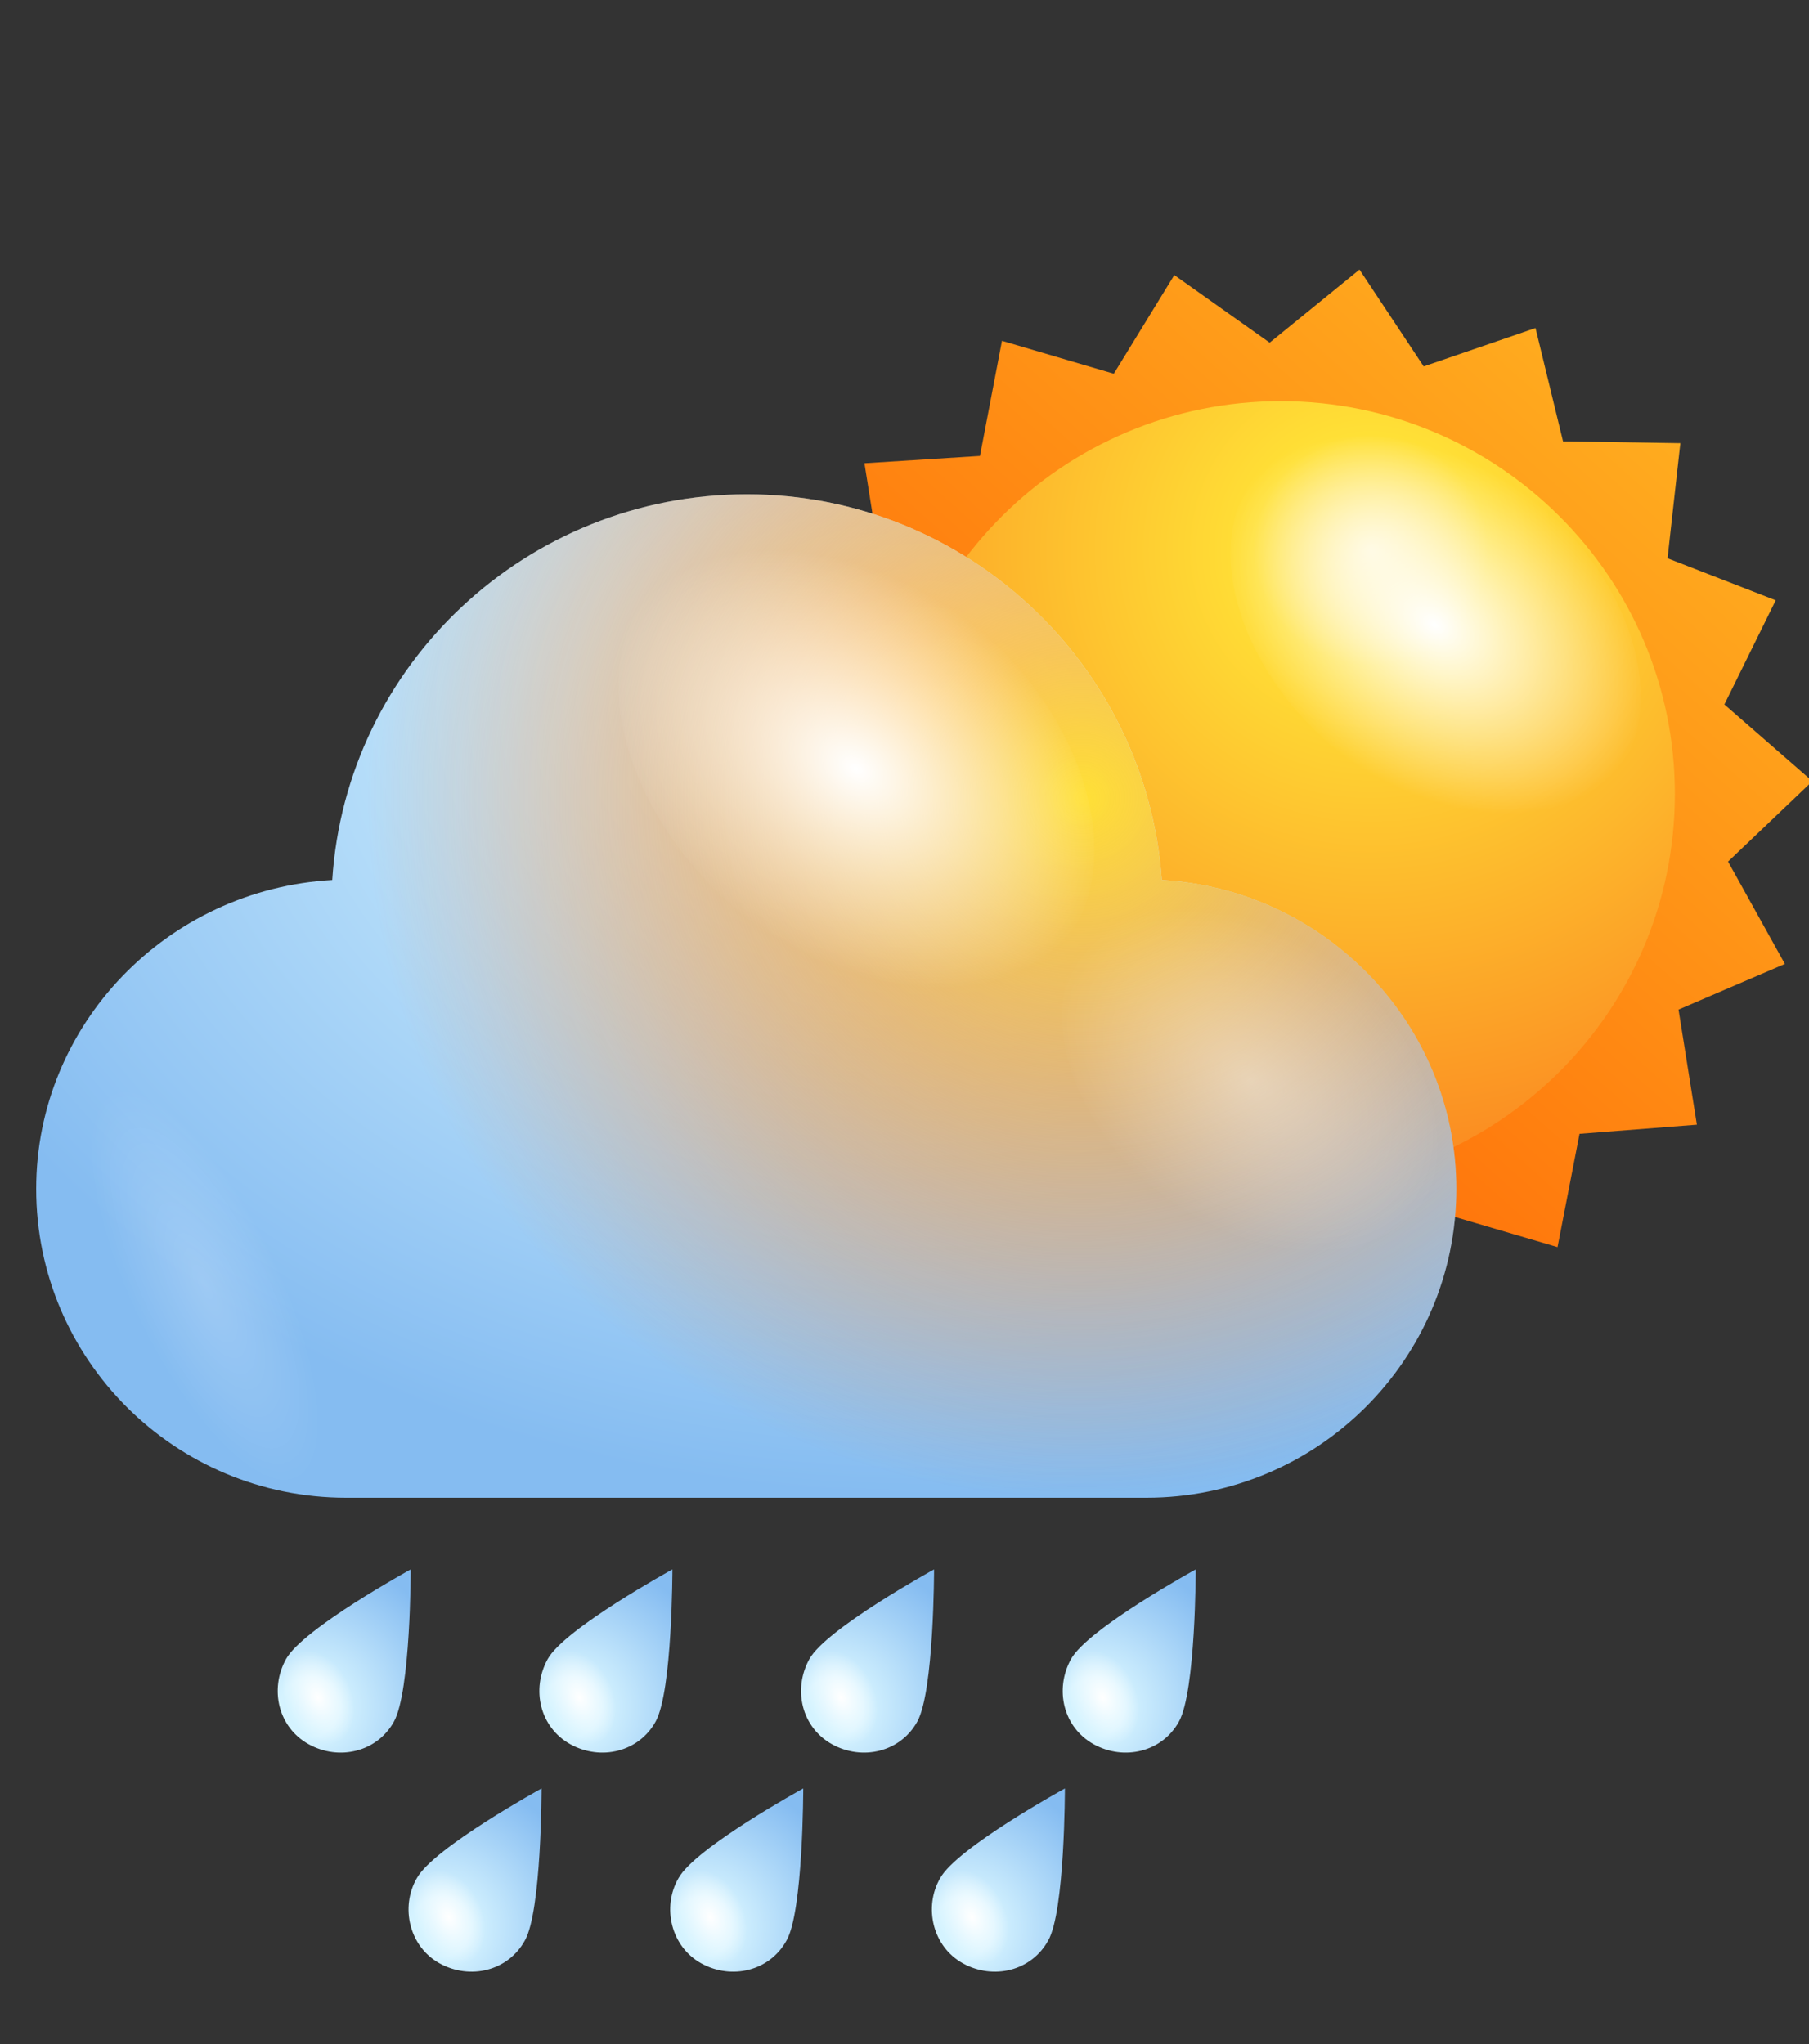 <svg width="100" height="113" viewBox="0 0 100 113" fill="none" xmlns="http://www.w3.org/2000/svg">
<rect x="0" y="0" width="100" height="113" fill="#333333" stroke="none"/>
<g clip-path="url(#clip0_2135_1924)">
<path d="M93.802 62.178L87.315 62.683L86.099 68.946L79.916 67.128L76.672 72.684L71.402 68.845L66.435 72.987L62.787 67.633L56.705 69.754L55.185 63.491L48.698 63.39L49.408 56.925L43.326 54.703L46.266 48.844L41.299 44.703L45.962 40.258L42.819 34.601L48.799 31.975L47.786 25.611L54.171 25.207L55.388 18.843L61.57 20.661L64.915 15.206L70.186 18.944L75.152 14.903L78.7 20.257L84.882 18.136L86.403 24.399L92.889 24.5L92.18 30.864L98.16 33.187L95.322 38.945L100.187 43.187L95.525 47.632L98.667 53.289L92.788 55.814L93.802 62.178Z" fill="url(#paint0_linear_2135_1924)"/>
<path d="M70.794 65.613C82.829 65.613 92.585 55.889 92.585 43.895C92.585 31.9 82.829 22.177 70.794 22.177C58.759 22.177 49.002 31.9 49.002 43.895C49.002 55.889 58.759 65.613 70.794 65.613Z" fill="url(#paint1_radial_2135_1924)"/>
<path d="M74.138 41.672C68.564 37.227 66.435 30.358 69.273 26.419C72.111 22.479 79.004 22.883 84.578 27.429C90.153 31.873 92.281 38.742 89.443 42.682C86.504 46.622 79.612 46.218 74.138 41.672Z" fill="url(#paint2_radial_2135_1924)"/>
<path opacity="0.4" d="M51.536 48.743C52.246 46.319 55.996 47.329 59.847 50.966C63.699 54.602 66.233 59.451 65.523 61.875C64.814 64.299 61.064 63.289 57.212 59.653C53.361 56.016 50.725 51.168 51.536 48.743Z" fill="url(#paint3_radial_2135_1924)"/>
<path d="M64.224 48.65C63.371 36.757 53.399 27.327 41.295 27.327C29.106 27.327 19.133 36.757 18.366 48.65C9.245 49.16 2 56.635 2 65.725C2 75.154 9.671 82.8 19.133 82.8H63.371C72.833 82.8 80.504 75.154 80.504 65.725C80.504 56.635 73.259 49.16 64.224 48.65Z" fill="url(#paint4_radial_2135_1924)"/>
<path d="M64.224 48.65C63.371 36.757 53.399 27.327 41.295 27.327C29.106 27.327 19.133 36.757 18.366 48.65C9.245 49.16 2 56.635 2 65.725C2 75.154 9.671 82.8 19.133 82.8H63.371C72.833 82.8 80.504 75.154 80.504 65.725C80.504 56.635 73.259 49.16 64.224 48.65Z" fill="url(#paint5_radial_2135_1924)"/>
<path d="M41.295 50.774C34.817 45.592 32.345 37.606 35.669 33.019C38.993 28.432 47.006 28.942 53.399 34.123C59.877 39.306 62.349 47.291 59.024 51.878C55.7 56.55 47.688 56.041 41.295 50.774Z" fill="url(#paint6_radial_2135_1924)"/>
<path opacity="0.4" d="M64.309 66.235C59.195 62.157 57.234 55.871 59.877 52.303C62.519 48.735 68.741 49.075 73.856 53.237C78.97 57.315 80.93 63.601 78.288 67.169C75.646 70.737 69.423 70.312 64.309 66.235Z" fill="url(#paint7_radial_2135_1924)"/>
<path opacity="0.2" d="M14.274 66.829C10.524 60.968 6.176 58.164 4.557 60.543C2.937 62.922 4.642 69.548 8.393 75.409C12.143 81.271 16.49 84.074 18.11 81.696C19.729 79.232 18.025 72.606 14.274 66.829Z" fill="url(#paint8_radial_2135_1924)"/>
<path d="M21.78 95.171C20.855 96.853 18.753 97.357 17.071 96.432C15.389 95.507 14.884 93.404 15.809 91.722C16.734 90.04 22.705 86.761 22.705 86.761C22.705 86.761 22.705 93.489 21.78 95.171Z" fill="url(#paint9_radial_2135_1924)"/>
<path d="M15.893 94.582C15.389 93.152 15.641 91.723 16.65 91.302C17.575 90.882 18.753 91.723 19.341 93.068C19.846 94.498 19.51 95.928 18.584 96.348C17.575 96.769 16.398 96.012 15.893 94.582Z" fill="url(#paint10_radial_2135_1924)"/>
<path d="M36.245 95.171C35.32 96.853 33.217 97.357 31.535 96.432C29.853 95.507 29.349 93.404 30.274 91.722C31.199 90.04 37.17 86.761 37.17 86.761C37.17 86.761 37.17 93.489 36.245 95.171Z" fill="url(#paint11_radial_2135_1924)"/>
<path d="M30.358 94.582C29.853 93.152 30.106 91.723 31.115 91.302C32.04 90.882 33.217 91.723 33.806 93.068C34.311 94.498 33.974 95.928 33.049 96.348C32.04 96.769 30.863 96.012 30.358 94.582Z" fill="url(#paint12_radial_2135_1924)"/>
<path d="M50.71 95.171C49.785 96.853 47.682 97.357 46 96.432C44.318 95.507 43.814 93.404 44.739 91.722C45.664 90.04 51.635 86.761 51.635 86.761C51.635 86.761 51.635 93.489 50.71 95.171Z" fill="url(#paint13_radial_2135_1924)"/>
<path d="M44.823 94.582C44.318 93.152 44.571 91.723 45.58 91.302C46.505 90.882 47.682 91.723 48.271 93.068C48.775 94.498 48.439 95.928 47.514 96.348C46.505 96.769 45.327 96.012 44.823 94.582Z" fill="url(#paint14_radial_2135_1924)"/>
<path d="M65.174 95.171C64.249 96.853 62.147 97.357 60.465 96.432C58.783 95.507 58.278 93.404 59.203 91.722C60.129 90.04 66.1 86.761 66.1 86.761C66.1 86.761 66.1 93.489 65.174 95.171Z" fill="url(#paint15_radial_2135_1924)"/>
<path d="M59.288 94.582C58.783 93.152 59.035 91.723 60.045 91.302C60.97 90.882 62.147 91.723 62.736 93.068C63.24 94.498 62.904 95.928 61.979 96.348C60.97 96.769 59.792 96.012 59.288 94.582Z" fill="url(#paint16_radial_2135_1924)"/>
<path d="M29.012 107.281C28.087 108.963 25.985 109.467 24.303 108.542C22.621 107.617 22.116 105.431 23.042 103.833C23.967 102.151 29.938 98.871 29.938 98.871C29.938 98.871 29.938 105.683 29.012 107.281Z" fill="url(#paint17_radial_2135_1924)"/>
<path d="M23.126 106.775C22.621 105.346 22.873 103.916 23.883 103.496C24.808 103.075 25.985 103.916 26.574 105.262C27.078 106.691 26.742 108.121 25.817 108.541C24.808 108.962 23.63 108.121 23.126 106.775Z" fill="url(#paint18_radial_2135_1924)"/>
<path d="M43.477 107.281C42.552 108.963 40.45 109.467 38.768 108.542C37.086 107.617 36.581 105.431 37.506 103.833C38.431 102.151 44.403 98.871 44.403 98.871C44.403 98.871 44.403 105.683 43.477 107.281Z" fill="url(#paint19_radial_2135_1924)"/>
<path d="M37.59 106.775C37.086 105.346 37.338 103.916 38.347 103.496C39.272 103.075 40.45 103.916 41.038 105.262C41.543 106.691 41.207 108.121 40.282 108.541C39.272 108.962 38.095 108.121 37.59 106.775Z" fill="url(#paint20_radial_2135_1924)"/>
<path d="M57.942 107.281C57.017 108.963 54.914 109.467 53.233 108.542C51.551 107.617 51.046 105.431 51.971 103.833C52.896 102.151 58.867 98.871 58.867 98.871C58.867 98.871 58.867 105.683 57.942 107.281Z" fill="url(#paint21_radial_2135_1924)"/>
<path d="M52.055 106.775C51.551 105.346 51.803 103.916 52.812 103.496C53.737 103.075 54.915 103.916 55.503 105.262C56.008 106.691 55.672 108.121 54.746 108.541C53.737 108.962 52.56 108.121 52.055 106.775Z" fill="url(#paint22_radial_2135_1924)"/>
</g>
<defs>
<linearGradient id="paint0_linear_2135_1924" x1="97.619" y1="14.033" x2="46.07" y2="71.831" gradientUnits="userSpaceOnUse">
<stop stop-color="#FFBA24"/>
<stop offset="1" stop-color="#FF5500"/>
</linearGradient>
<radialGradient id="paint1_radial_2135_1924" cx="0" cy="0" r="1" gradientUnits="userSpaceOnUse" gradientTransform="translate(75.763 30.302) rotate(180) scale(41.395 41.255)">
<stop stop-color="#FFF4C3"/>
<stop offset="0.156" stop-color="#FFE036"/>
<stop offset="1" stop-color="#FA761C"/>
</radialGradient>
<radialGradient id="paint2_radial_2135_1924" cx="0" cy="0" r="1" gradientUnits="userSpaceOnUse" gradientTransform="translate(79.312 34.547) rotate(126.127) scale(8.845 12.916)">
<stop stop-color="white"/>
<stop offset="1" stop-color="white" stop-opacity="0"/>
</radialGradient>
<radialGradient id="paint3_radial_2135_1924" cx="0" cy="0" r="1" gradientUnits="userSpaceOnUse" gradientTransform="translate(58.53 55.31) rotate(-136.886) scale(9.624 4.087)">
<stop stop-color="white"/>
<stop offset="1" stop-color="white" stop-opacity="0"/>
</radialGradient>
<radialGradient id="paint4_radial_2135_1924" cx="0" cy="0" r="1" gradientUnits="userSpaceOnUse" gradientTransform="translate(51.157 39.026) rotate(180) scale(59.886 43.599)">
<stop stop-color="white"/>
<stop offset="0.198" stop-color="#D5F3FF"/>
<stop offset="1" stop-color="#85BCF1"/>
</radialGradient>
<radialGradient id="paint5_radial_2135_1924" cx="0" cy="0" r="1" gradientUnits="userSpaceOnUse" gradientTransform="translate(59.643 44.032) scale(50.91 50.738)">
<stop stop-color="#FFE036"/>
<stop offset="0.005" stop-color="#FFDF36" stop-opacity="0.993"/>
<stop offset="0.162" stop-color="#FDB92C" stop-opacity="0.789"/>
<stop offset="0.319" stop-color="#FC9C25" stop-opacity="0.585"/>
<stop offset="0.473" stop-color="#FB8720" stop-opacity="0.384"/>
<stop offset="0.625" stop-color="#FA7A1D" stop-opacity="0.188"/>
<stop offset="0.769" stop-color="#FA761C" stop-opacity="0"/>
</radialGradient>
<radialGradient id="paint6_radial_2135_1924" cx="0" cy="0" r="1" gradientUnits="userSpaceOnUse" gradientTransform="translate(47.322 42.505) rotate(126.127) scale(10.284 15.018)">
<stop stop-color="white"/>
<stop offset="1" stop-color="white" stop-opacity="0"/>
</radialGradient>
<radialGradient id="paint7_radial_2135_1924" cx="0" cy="0" r="1" gradientUnits="userSpaceOnUse" gradientTransform="translate(69.106 59.715) rotate(126.127) scale(8.082 11.803)">
<stop stop-color="white"/>
<stop offset="1" stop-color="white" stop-opacity="0"/>
</radialGradient>
<radialGradient id="paint8_radial_2135_1924" cx="0" cy="0" r="1" gradientUnits="userSpaceOnUse" gradientTransform="translate(11.323 71.094) rotate(-25.634) scale(4.149 12.054)">
<stop stop-color="white"/>
<stop offset="1" stop-color="white" stop-opacity="0"/>
</radialGradient>
<radialGradient id="paint9_radial_2135_1924" cx="0" cy="0" r="1" gradientUnits="userSpaceOnUse" gradientTransform="translate(17.142 94.386) rotate(30.001) scale(8.318 8.318)">
<stop stop-color="#D0F2FF"/>
<stop offset="0.198" stop-color="#D5F3FF"/>
<stop offset="1" stop-color="#85BCF1"/>
</radialGradient>
<radialGradient id="paint10_radial_2135_1924" cx="0" cy="0" r="1" gradientUnits="userSpaceOnUse" gradientTransform="translate(17.582 93.845) rotate(156.037) scale(1.859 2.711)">
<stop stop-color="white"/>
<stop offset="1" stop-color="white" stop-opacity="0"/>
</radialGradient>
<radialGradient id="paint11_radial_2135_1924" cx="0" cy="0" r="1" gradientUnits="userSpaceOnUse" gradientTransform="translate(31.601 94.387) rotate(30.001) scale(8.318 8.318)">
<stop stop-color="#D0F2FF"/>
<stop offset="0.198" stop-color="#D5F3FF"/>
<stop offset="1" stop-color="#85BCF1"/>
</radialGradient>
<radialGradient id="paint12_radial_2135_1924" cx="0" cy="0" r="1" gradientUnits="userSpaceOnUse" gradientTransform="translate(32.04 93.845) rotate(156.037) scale(1.859 2.711)">
<stop stop-color="white"/>
<stop offset="1" stop-color="white" stop-opacity="0"/>
</radialGradient>
<radialGradient id="paint13_radial_2135_1924" cx="0" cy="0" r="1" gradientUnits="userSpaceOnUse" gradientTransform="translate(46.06 94.386) rotate(30.001) scale(8.318 8.318)">
<stop stop-color="#D0F2FF"/>
<stop offset="0.198" stop-color="#D5F3FF"/>
<stop offset="1" stop-color="#85BCF1"/>
</radialGradient>
<radialGradient id="paint14_radial_2135_1924" cx="0" cy="0" r="1" gradientUnits="userSpaceOnUse" gradientTransform="translate(46.499 93.845) rotate(156.037) scale(1.859 2.711)">
<stop stop-color="white"/>
<stop offset="1" stop-color="white" stop-opacity="0"/>
</radialGradient>
<radialGradient id="paint15_radial_2135_1924" cx="0" cy="0" r="1" gradientUnits="userSpaceOnUse" gradientTransform="translate(60.519 94.387) rotate(30.001) scale(8.318 8.318)">
<stop stop-color="#D0F2FF"/>
<stop offset="0.198" stop-color="#D5F3FF"/>
<stop offset="1" stop-color="#85BCF1"/>
</radialGradient>
<radialGradient id="paint16_radial_2135_1924" cx="0" cy="0" r="1" gradientUnits="userSpaceOnUse" gradientTransform="translate(60.958 93.844) rotate(156.037) scale(1.859 2.711)">
<stop stop-color="white"/>
<stop offset="1" stop-color="white" stop-opacity="0"/>
</radialGradient>
<radialGradient id="paint17_radial_2135_1924" cx="0" cy="0" r="1" gradientUnits="userSpaceOnUse" gradientTransform="translate(24.372 106.535) rotate(30.001) scale(8.318 8.318)">
<stop stop-color="#D0F2FF"/>
<stop offset="0.198" stop-color="#D5F3FF"/>
<stop offset="1" stop-color="#85BCF1"/>
</radialGradient>
<radialGradient id="paint18_radial_2135_1924" cx="0" cy="0" r="1" gradientUnits="userSpaceOnUse" gradientTransform="translate(24.811 105.992) rotate(156.037) scale(1.859 2.711)">
<stop stop-color="white"/>
<stop offset="1" stop-color="white" stop-opacity="0"/>
</radialGradient>
<radialGradient id="paint19_radial_2135_1924" cx="0" cy="0" r="1" gradientUnits="userSpaceOnUse" gradientTransform="translate(38.831 106.535) rotate(30.001) scale(8.318 8.318)">
<stop stop-color="#D0F2FF"/>
<stop offset="0.198" stop-color="#D5F3FF"/>
<stop offset="1" stop-color="#85BCF1"/>
</radialGradient>
<radialGradient id="paint20_radial_2135_1924" cx="0" cy="0" r="1" gradientUnits="userSpaceOnUse" gradientTransform="translate(39.27 105.992) rotate(156.037) scale(1.859 2.711)">
<stop stop-color="white"/>
<stop offset="1" stop-color="white" stop-opacity="0"/>
</radialGradient>
<radialGradient id="paint21_radial_2135_1924" cx="0" cy="0" r="1" gradientUnits="userSpaceOnUse" gradientTransform="translate(53.289 106.535) rotate(30.001) scale(8.318 8.318)">
<stop stop-color="#D0F2FF"/>
<stop offset="0.198" stop-color="#D5F3FF"/>
<stop offset="1" stop-color="#85BCF1"/>
</radialGradient>
<radialGradient id="paint22_radial_2135_1924" cx="0" cy="0" r="1" gradientUnits="userSpaceOnUse" gradientTransform="translate(53.729 105.992) rotate(156.037) scale(1.859 2.711)">
<stop stop-color="white"/>
<stop offset="1" stop-color="white" stop-opacity="0"/>
</radialGradient>
<clipPath id="clip0_2135_1924">
<rect width="100" height="113" fill="white"/>
</clipPath>
</defs>
</svg>
